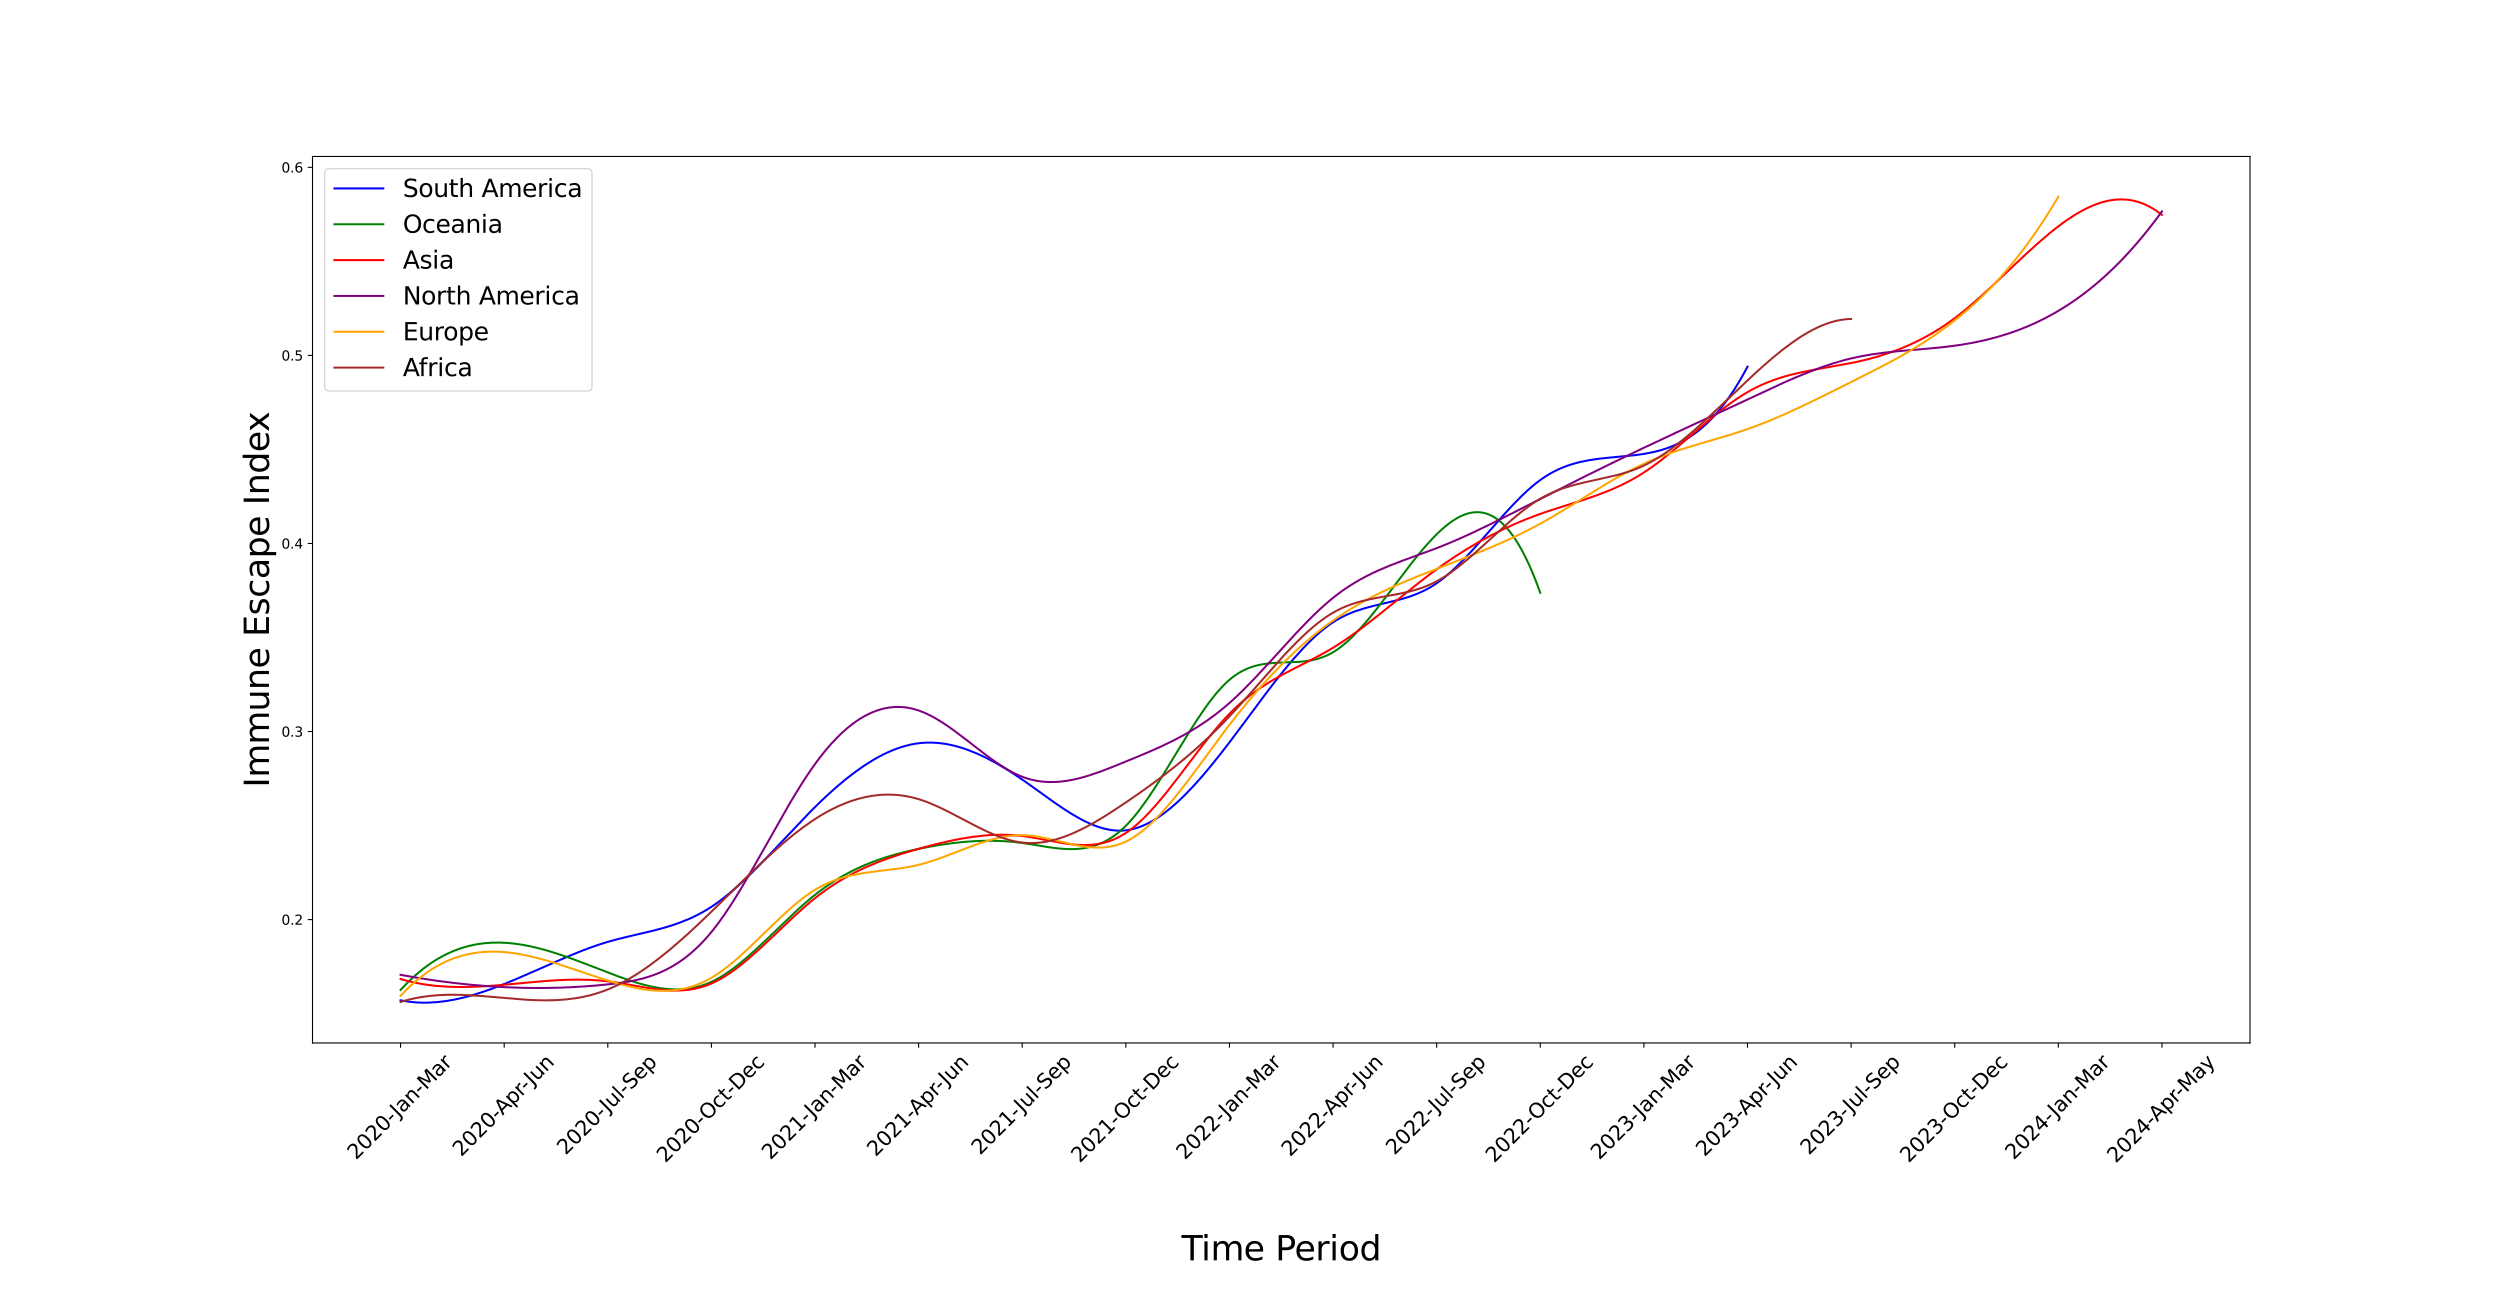 <?xml version="1.0" encoding="utf-8" standalone="no"?>
<!DOCTYPE svg PUBLIC "-//W3C//DTD SVG 1.1//EN"
  "http://www.w3.org/Graphics/SVG/1.1/DTD/svg11.dtd">
<svg xmlns:xlink="http://www.w3.org/1999/xlink" width="1843.2pt" height="961.2pt" viewBox="0 0 1843.2 961.2" xmlns="http://www.w3.org/2000/svg" version="1.1">
 <defs>
  <style type="text/css">*{stroke-linejoin: round; stroke-linecap: butt}</style>
 </defs>
 <g id="figure_1">
  <g id="patch_1">
   <path d="M 0 961.2 
L 1843.2 961.2 
L 1843.2 0 
L 0 0 
z
" style="fill: #ffffff"/>
  </g>
  <g id="axes_1">
   <g id="patch_2">
    <path d="M 230.4 768.96 
L 1658.88 768.96 
L 1658.88 115.344 
L 230.4 115.344 
z
" style="fill: #ffffff"/>
   </g>
   <g id="matplotlib.axis_1">
    <g id="xtick_1">
     <g id="line2d_1">
      <defs>
       <path id="m7213e22cca" d="M 0 0 
L 0 3.5 
" style="stroke: #000000; stroke-width: 0.8"/>
      </defs>
      <g>
       <use xlink:href="#m7213e22cca" x="295.331" y="768.96" style="stroke: #000000; stroke-width: 0.8"/>
      </g>
     </g>
     <g id="text_1">
      <!-- 2020-Jan-Mar -->
      <g transform="translate(262.455 855.626) rotate(-45) scale(0.15 -0.15)">
       <defs>
        <path id="DejaVuSans-32" d="M 1228 531 
L 3431 531 
L 3431 0 
L 469 0 
L 469 531 
Q 828 903 1448 1529 
Q 2069 2156 2228 2338 
Q 2531 2678 2651 2914 
Q 2772 3150 2772 3378 
Q 2772 3750 2511 3984 
Q 2250 4219 1831 4219 
Q 1534 4219 1204 4116 
Q 875 4013 500 3803 
L 500 4441 
Q 881 4594 1212 4672 
Q 1544 4750 1819 4750 
Q 2544 4750 2975 4387 
Q 3406 4025 3406 3419 
Q 3406 3131 3298 2873 
Q 3191 2616 2906 2266 
Q 2828 2175 2409 1742 
Q 1991 1309 1228 531 
z
" transform="scale(0.016)"/>
        <path id="DejaVuSans-30" d="M 2034 4250 
Q 1547 4250 1301 3770 
Q 1056 3291 1056 2328 
Q 1056 1369 1301 889 
Q 1547 409 2034 409 
Q 2525 409 2770 889 
Q 3016 1369 3016 2328 
Q 3016 3291 2770 3770 
Q 2525 4250 2034 4250 
z
M 2034 4750 
Q 2819 4750 3233 4129 
Q 3647 3509 3647 2328 
Q 3647 1150 3233 529 
Q 2819 -91 2034 -91 
Q 1250 -91 836 529 
Q 422 1150 422 2328 
Q 422 3509 836 4129 
Q 1250 4750 2034 4750 
z
" transform="scale(0.016)"/>
        <path id="DejaVuSans-2d" d="M 313 2009 
L 1997 2009 
L 1997 1497 
L 313 1497 
L 313 2009 
z
" transform="scale(0.016)"/>
        <path id="DejaVuSans-4a" d="M 628 4666 
L 1259 4666 
L 1259 325 
Q 1259 -519 939 -900 
Q 619 -1281 -91 -1281 
L -331 -1281 
L -331 -750 
L -134 -750 
Q 284 -750 456 -515 
Q 628 -281 628 325 
L 628 4666 
z
" transform="scale(0.016)"/>
        <path id="DejaVuSans-61" d="M 2194 1759 
Q 1497 1759 1228 1600 
Q 959 1441 959 1056 
Q 959 750 1161 570 
Q 1363 391 1709 391 
Q 2188 391 2477 730 
Q 2766 1069 2766 1631 
L 2766 1759 
L 2194 1759 
z
M 3341 1997 
L 3341 0 
L 2766 0 
L 2766 531 
Q 2569 213 2275 61 
Q 1981 -91 1556 -91 
Q 1019 -91 701 211 
Q 384 513 384 1019 
Q 384 1609 779 1909 
Q 1175 2209 1959 2209 
L 2766 2209 
L 2766 2266 
Q 2766 2663 2505 2880 
Q 2244 3097 1772 3097 
Q 1472 3097 1187 3025 
Q 903 2953 641 2809 
L 641 3341 
Q 956 3463 1253 3523 
Q 1550 3584 1831 3584 
Q 2591 3584 2966 3190 
Q 3341 2797 3341 1997 
z
" transform="scale(0.016)"/>
        <path id="DejaVuSans-6e" d="M 3513 2113 
L 3513 0 
L 2938 0 
L 2938 2094 
Q 2938 2591 2744 2837 
Q 2550 3084 2163 3084 
Q 1697 3084 1428 2787 
Q 1159 2491 1159 1978 
L 1159 0 
L 581 0 
L 581 3500 
L 1159 3500 
L 1159 2956 
Q 1366 3272 1645 3428 
Q 1925 3584 2291 3584 
Q 2894 3584 3203 3211 
Q 3513 2838 3513 2113 
z
" transform="scale(0.016)"/>
        <path id="DejaVuSans-4d" d="M 628 4666 
L 1569 4666 
L 2759 1491 
L 3956 4666 
L 4897 4666 
L 4897 0 
L 4281 0 
L 4281 4097 
L 3078 897 
L 2444 897 
L 1241 4097 
L 1241 0 
L 628 0 
L 628 4666 
z
" transform="scale(0.016)"/>
        <path id="DejaVuSans-72" d="M 2631 2963 
Q 2534 3019 2420 3045 
Q 2306 3072 2169 3072 
Q 1681 3072 1420 2755 
Q 1159 2438 1159 1844 
L 1159 0 
L 581 0 
L 581 3500 
L 1159 3500 
L 1159 2956 
Q 1341 3275 1631 3429 
Q 1922 3584 2338 3584 
Q 2397 3584 2469 3576 
Q 2541 3569 2628 3553 
L 2631 2963 
z
" transform="scale(0.016)"/>
       </defs>
       <use xlink:href="#DejaVuSans-32"/>
       <use xlink:href="#DejaVuSans-30" x="63.623"/>
       <use xlink:href="#DejaVuSans-32" x="127.246"/>
       <use xlink:href="#DejaVuSans-30" x="190.869"/>
       <use xlink:href="#DejaVuSans-2d" x="254.492"/>
       <use xlink:href="#DejaVuSans-4a" x="296.201"/>
       <use xlink:href="#DejaVuSans-61" x="325.693"/>
       <use xlink:href="#DejaVuSans-6e" x="386.973"/>
       <use xlink:href="#DejaVuSans-2d" x="450.352"/>
       <use xlink:href="#DejaVuSans-4d" x="486.436"/>
       <use xlink:href="#DejaVuSans-61" x="572.715"/>
       <use xlink:href="#DejaVuSans-72" x="633.994"/>
      </g>
     </g>
    </g>
    <g id="xtick_2">
     <g id="line2d_2">
      <g>
       <use xlink:href="#m7213e22cca" x="371.72" y="768.96" style="stroke: #000000; stroke-width: 0.8"/>
      </g>
     </g>
     <g id="text_2">
      <!-- 2020-Apr-Jun -->
      <g transform="translate(340.021 853.271) rotate(-45) scale(0.15 -0.15)">
       <defs>
        <path id="DejaVuSans-41" d="M 2188 4044 
L 1331 1722 
L 3047 1722 
L 2188 4044 
z
M 1831 4666 
L 2547 4666 
L 4325 0 
L 3669 0 
L 3244 1197 
L 1141 1197 
L 716 0 
L 50 0 
L 1831 4666 
z
" transform="scale(0.016)"/>
        <path id="DejaVuSans-70" d="M 1159 525 
L 1159 -1331 
L 581 -1331 
L 581 3500 
L 1159 3500 
L 1159 2969 
Q 1341 3281 1617 3432 
Q 1894 3584 2278 3584 
Q 2916 3584 3314 3078 
Q 3713 2572 3713 1747 
Q 3713 922 3314 415 
Q 2916 -91 2278 -91 
Q 1894 -91 1617 61 
Q 1341 213 1159 525 
z
M 3116 1747 
Q 3116 2381 2855 2742 
Q 2594 3103 2138 3103 
Q 1681 3103 1420 2742 
Q 1159 2381 1159 1747 
Q 1159 1113 1420 752 
Q 1681 391 2138 391 
Q 2594 391 2855 752 
Q 3116 1113 3116 1747 
z
" transform="scale(0.016)"/>
        <path id="DejaVuSans-75" d="M 544 1381 
L 544 3500 
L 1119 3500 
L 1119 1403 
Q 1119 906 1312 657 
Q 1506 409 1894 409 
Q 2359 409 2629 706 
Q 2900 1003 2900 1516 
L 2900 3500 
L 3475 3500 
L 3475 0 
L 2900 0 
L 2900 538 
Q 2691 219 2414 64 
Q 2138 -91 1772 -91 
Q 1169 -91 856 284 
Q 544 659 544 1381 
z
M 1991 3584 
L 1991 3584 
z
" transform="scale(0.016)"/>
       </defs>
       <use xlink:href="#DejaVuSans-32"/>
       <use xlink:href="#DejaVuSans-30" x="63.623"/>
       <use xlink:href="#DejaVuSans-32" x="127.246"/>
       <use xlink:href="#DejaVuSans-30" x="190.869"/>
       <use xlink:href="#DejaVuSans-2d" x="254.492"/>
       <use xlink:href="#DejaVuSans-41" x="288.326"/>
       <use xlink:href="#DejaVuSans-70" x="356.734"/>
       <use xlink:href="#DejaVuSans-72" x="420.211"/>
       <use xlink:href="#DejaVuSans-2d" x="454.949"/>
       <use xlink:href="#DejaVuSans-4a" x="496.658"/>
       <use xlink:href="#DejaVuSans-75" x="526.15"/>
       <use xlink:href="#DejaVuSans-6e" x="589.529"/>
      </g>
     </g>
    </g>
    <g id="xtick_3">
     <g id="line2d_3">
      <g>
       <use xlink:href="#m7213e22cca" x="448.11" y="768.96" style="stroke: #000000; stroke-width: 0.8"/>
      </g>
     </g>
     <g id="text_3">
      <!-- 2020-Jul-Sep -->
      <g transform="translate(417.019 852.054) rotate(-45) scale(0.15 -0.15)">
       <defs>
        <path id="DejaVuSans-6c" d="M 603 4863 
L 1178 4863 
L 1178 0 
L 603 0 
L 603 4863 
z
" transform="scale(0.016)"/>
        <path id="DejaVuSans-53" d="M 3425 4513 
L 3425 3897 
Q 3066 4069 2747 4153 
Q 2428 4238 2131 4238 
Q 1616 4238 1336 4038 
Q 1056 3838 1056 3469 
Q 1056 3159 1242 3001 
Q 1428 2844 1947 2747 
L 2328 2669 
Q 3034 2534 3370 2195 
Q 3706 1856 3706 1288 
Q 3706 609 3251 259 
Q 2797 -91 1919 -91 
Q 1588 -91 1214 -16 
Q 841 59 441 206 
L 441 856 
Q 825 641 1194 531 
Q 1563 422 1919 422 
Q 2459 422 2753 634 
Q 3047 847 3047 1241 
Q 3047 1584 2836 1778 
Q 2625 1972 2144 2069 
L 1759 2144 
Q 1053 2284 737 2584 
Q 422 2884 422 3419 
Q 422 4038 858 4394 
Q 1294 4750 2059 4750 
Q 2388 4750 2728 4690 
Q 3069 4631 3425 4513 
z
" transform="scale(0.016)"/>
        <path id="DejaVuSans-65" d="M 3597 1894 
L 3597 1613 
L 953 1613 
Q 991 1019 1311 708 
Q 1631 397 2203 397 
Q 2534 397 2845 478 
Q 3156 559 3463 722 
L 3463 178 
Q 3153 47 2828 -22 
Q 2503 -91 2169 -91 
Q 1331 -91 842 396 
Q 353 884 353 1716 
Q 353 2575 817 3079 
Q 1281 3584 2069 3584 
Q 2775 3584 3186 3129 
Q 3597 2675 3597 1894 
z
M 3022 2063 
Q 3016 2534 2758 2815 
Q 2500 3097 2075 3097 
Q 1594 3097 1305 2825 
Q 1016 2553 972 2059 
L 3022 2063 
z
" transform="scale(0.016)"/>
       </defs>
       <use xlink:href="#DejaVuSans-32"/>
       <use xlink:href="#DejaVuSans-30" x="63.623"/>
       <use xlink:href="#DejaVuSans-32" x="127.246"/>
       <use xlink:href="#DejaVuSans-30" x="190.869"/>
       <use xlink:href="#DejaVuSans-2d" x="254.492"/>
       <use xlink:href="#DejaVuSans-4a" x="296.201"/>
       <use xlink:href="#DejaVuSans-75" x="325.693"/>
       <use xlink:href="#DejaVuSans-6c" x="389.072"/>
       <use xlink:href="#DejaVuSans-2d" x="416.855"/>
       <use xlink:href="#DejaVuSans-53" x="452.939"/>
       <use xlink:href="#DejaVuSans-65" x="516.416"/>
       <use xlink:href="#DejaVuSans-70" x="577.939"/>
      </g>
     </g>
    </g>
    <g id="xtick_4">
     <g id="line2d_4">
      <g>
       <use xlink:href="#m7213e22cca" x="524.499" y="768.96" style="stroke: #000000; stroke-width: 0.8"/>
      </g>
     </g>
     <g id="text_4">
      <!-- 2020-Oct-Dec -->
      <g transform="translate(490.524 857.823) rotate(-45) scale(0.15 -0.15)">
       <defs>
        <path id="DejaVuSans-4f" d="M 2522 4238 
Q 1834 4238 1429 3725 
Q 1025 3213 1025 2328 
Q 1025 1447 1429 934 
Q 1834 422 2522 422 
Q 3209 422 3611 934 
Q 4013 1447 4013 2328 
Q 4013 3213 3611 3725 
Q 3209 4238 2522 4238 
z
M 2522 4750 
Q 3503 4750 4090 4092 
Q 4678 3434 4678 2328 
Q 4678 1225 4090 567 
Q 3503 -91 2522 -91 
Q 1538 -91 948 565 
Q 359 1222 359 2328 
Q 359 3434 948 4092 
Q 1538 4750 2522 4750 
z
" transform="scale(0.016)"/>
        <path id="DejaVuSans-63" d="M 3122 3366 
L 3122 2828 
Q 2878 2963 2633 3030 
Q 2388 3097 2138 3097 
Q 1578 3097 1268 2742 
Q 959 2388 959 1747 
Q 959 1106 1268 751 
Q 1578 397 2138 397 
Q 2388 397 2633 464 
Q 2878 531 3122 666 
L 3122 134 
Q 2881 22 2623 -34 
Q 2366 -91 2075 -91 
Q 1284 -91 818 406 
Q 353 903 353 1747 
Q 353 2603 823 3093 
Q 1294 3584 2113 3584 
Q 2378 3584 2631 3529 
Q 2884 3475 3122 3366 
z
" transform="scale(0.016)"/>
        <path id="DejaVuSans-74" d="M 1172 4494 
L 1172 3500 
L 2356 3500 
L 2356 3053 
L 1172 3053 
L 1172 1153 
Q 1172 725 1289 603 
Q 1406 481 1766 481 
L 2356 481 
L 2356 0 
L 1766 0 
Q 1100 0 847 248 
Q 594 497 594 1153 
L 594 3053 
L 172 3053 
L 172 3500 
L 594 3500 
L 594 4494 
L 1172 4494 
z
" transform="scale(0.016)"/>
        <path id="DejaVuSans-44" d="M 1259 4147 
L 1259 519 
L 2022 519 
Q 2988 519 3436 956 
Q 3884 1394 3884 2338 
Q 3884 3275 3436 3711 
Q 2988 4147 2022 4147 
L 1259 4147 
z
M 628 4666 
L 1925 4666 
Q 3281 4666 3915 4102 
Q 4550 3538 4550 2338 
Q 4550 1131 3912 565 
Q 3275 0 1925 0 
L 628 0 
L 628 4666 
z
" transform="scale(0.016)"/>
       </defs>
       <use xlink:href="#DejaVuSans-32"/>
       <use xlink:href="#DejaVuSans-30" x="63.623"/>
       <use xlink:href="#DejaVuSans-32" x="127.246"/>
       <use xlink:href="#DejaVuSans-30" x="190.869"/>
       <use xlink:href="#DejaVuSans-2d" x="254.492"/>
       <use xlink:href="#DejaVuSans-4f" x="293.326"/>
       <use xlink:href="#DejaVuSans-63" x="372.037"/>
       <use xlink:href="#DejaVuSans-74" x="427.018"/>
       <use xlink:href="#DejaVuSans-2d" x="466.227"/>
       <use xlink:href="#DejaVuSans-44" x="502.311"/>
       <use xlink:href="#DejaVuSans-65" x="579.312"/>
       <use xlink:href="#DejaVuSans-63" x="640.836"/>
      </g>
     </g>
    </g>
    <g id="xtick_5">
     <g id="line2d_5">
      <g>
       <use xlink:href="#m7213e22cca" x="600.888" y="768.96" style="stroke: #000000; stroke-width: 0.8"/>
      </g>
     </g>
     <g id="text_5">
      <!-- 2021-Jan-Mar -->
      <g transform="translate(568.012 855.626) rotate(-45) scale(0.15 -0.15)">
       <defs>
        <path id="DejaVuSans-31" d="M 794 531 
L 1825 531 
L 1825 4091 
L 703 3866 
L 703 4441 
L 1819 4666 
L 2450 4666 
L 2450 531 
L 3481 531 
L 3481 0 
L 794 0 
L 794 531 
z
" transform="scale(0.016)"/>
       </defs>
       <use xlink:href="#DejaVuSans-32"/>
       <use xlink:href="#DejaVuSans-30" x="63.623"/>
       <use xlink:href="#DejaVuSans-32" x="127.246"/>
       <use xlink:href="#DejaVuSans-31" x="190.869"/>
       <use xlink:href="#DejaVuSans-2d" x="254.492"/>
       <use xlink:href="#DejaVuSans-4a" x="296.201"/>
       <use xlink:href="#DejaVuSans-61" x="325.693"/>
       <use xlink:href="#DejaVuSans-6e" x="386.973"/>
       <use xlink:href="#DejaVuSans-2d" x="450.352"/>
       <use xlink:href="#DejaVuSans-4d" x="486.436"/>
       <use xlink:href="#DejaVuSans-61" x="572.715"/>
       <use xlink:href="#DejaVuSans-72" x="633.994"/>
      </g>
     </g>
    </g>
    <g id="xtick_6">
     <g id="line2d_6">
      <g>
       <use xlink:href="#m7213e22cca" x="677.277" y="768.96" style="stroke: #000000; stroke-width: 0.8"/>
      </g>
     </g>
     <g id="text_6">
      <!-- 2021-Apr-Jun -->
      <g transform="translate(645.579 853.271) rotate(-45) scale(0.15 -0.15)">
       <use xlink:href="#DejaVuSans-32"/>
       <use xlink:href="#DejaVuSans-30" x="63.623"/>
       <use xlink:href="#DejaVuSans-32" x="127.246"/>
       <use xlink:href="#DejaVuSans-31" x="190.869"/>
       <use xlink:href="#DejaVuSans-2d" x="254.492"/>
       <use xlink:href="#DejaVuSans-41" x="288.326"/>
       <use xlink:href="#DejaVuSans-70" x="356.734"/>
       <use xlink:href="#DejaVuSans-72" x="420.211"/>
       <use xlink:href="#DejaVuSans-2d" x="454.949"/>
       <use xlink:href="#DejaVuSans-4a" x="496.658"/>
       <use xlink:href="#DejaVuSans-75" x="526.15"/>
       <use xlink:href="#DejaVuSans-6e" x="589.529"/>
      </g>
     </g>
    </g>
    <g id="xtick_7">
     <g id="line2d_7">
      <g>
       <use xlink:href="#m7213e22cca" x="753.667" y="768.96" style="stroke: #000000; stroke-width: 0.8"/>
      </g>
     </g>
     <g id="text_7">
      <!-- 2021-Jul-Sep -->
      <g transform="translate(722.576 852.054) rotate(-45) scale(0.15 -0.15)">
       <use xlink:href="#DejaVuSans-32"/>
       <use xlink:href="#DejaVuSans-30" x="63.623"/>
       <use xlink:href="#DejaVuSans-32" x="127.246"/>
       <use xlink:href="#DejaVuSans-31" x="190.869"/>
       <use xlink:href="#DejaVuSans-2d" x="254.492"/>
       <use xlink:href="#DejaVuSans-4a" x="296.201"/>
       <use xlink:href="#DejaVuSans-75" x="325.693"/>
       <use xlink:href="#DejaVuSans-6c" x="389.072"/>
       <use xlink:href="#DejaVuSans-2d" x="416.855"/>
       <use xlink:href="#DejaVuSans-53" x="452.939"/>
       <use xlink:href="#DejaVuSans-65" x="516.416"/>
       <use xlink:href="#DejaVuSans-70" x="577.939"/>
      </g>
     </g>
    </g>
    <g id="xtick_8">
     <g id="line2d_8">
      <g>
       <use xlink:href="#m7213e22cca" x="830.056" y="768.96" style="stroke: #000000; stroke-width: 0.8"/>
      </g>
     </g>
     <g id="text_8">
      <!-- 2021-Oct-Dec -->
      <g transform="translate(796.081 857.823) rotate(-45) scale(0.15 -0.15)">
       <use xlink:href="#DejaVuSans-32"/>
       <use xlink:href="#DejaVuSans-30" x="63.623"/>
       <use xlink:href="#DejaVuSans-32" x="127.246"/>
       <use xlink:href="#DejaVuSans-31" x="190.869"/>
       <use xlink:href="#DejaVuSans-2d" x="254.492"/>
       <use xlink:href="#DejaVuSans-4f" x="293.326"/>
       <use xlink:href="#DejaVuSans-63" x="372.037"/>
       <use xlink:href="#DejaVuSans-74" x="427.018"/>
       <use xlink:href="#DejaVuSans-2d" x="466.227"/>
       <use xlink:href="#DejaVuSans-44" x="502.311"/>
       <use xlink:href="#DejaVuSans-65" x="579.312"/>
       <use xlink:href="#DejaVuSans-63" x="640.836"/>
      </g>
     </g>
    </g>
    <g id="xtick_9">
     <g id="line2d_9">
      <g>
       <use xlink:href="#m7213e22cca" x="906.445" y="768.96" style="stroke: #000000; stroke-width: 0.8"/>
      </g>
     </g>
     <g id="text_9">
      <!-- 2022-Jan-Mar -->
      <g transform="translate(873.569 855.626) rotate(-45) scale(0.15 -0.15)">
       <use xlink:href="#DejaVuSans-32"/>
       <use xlink:href="#DejaVuSans-30" x="63.623"/>
       <use xlink:href="#DejaVuSans-32" x="127.246"/>
       <use xlink:href="#DejaVuSans-32" x="190.869"/>
       <use xlink:href="#DejaVuSans-2d" x="254.492"/>
       <use xlink:href="#DejaVuSans-4a" x="296.201"/>
       <use xlink:href="#DejaVuSans-61" x="325.693"/>
       <use xlink:href="#DejaVuSans-6e" x="386.973"/>
       <use xlink:href="#DejaVuSans-2d" x="450.352"/>
       <use xlink:href="#DejaVuSans-4d" x="486.436"/>
       <use xlink:href="#DejaVuSans-61" x="572.715"/>
       <use xlink:href="#DejaVuSans-72" x="633.994"/>
      </g>
     </g>
    </g>
    <g id="xtick_10">
     <g id="line2d_10">
      <g>
       <use xlink:href="#m7213e22cca" x="982.835" y="768.96" style="stroke: #000000; stroke-width: 0.8"/>
      </g>
     </g>
     <g id="text_10">
      <!-- 2022-Apr-Jun -->
      <g transform="translate(951.136 853.271) rotate(-45) scale(0.15 -0.15)">
       <use xlink:href="#DejaVuSans-32"/>
       <use xlink:href="#DejaVuSans-30" x="63.623"/>
       <use xlink:href="#DejaVuSans-32" x="127.246"/>
       <use xlink:href="#DejaVuSans-32" x="190.869"/>
       <use xlink:href="#DejaVuSans-2d" x="254.492"/>
       <use xlink:href="#DejaVuSans-41" x="288.326"/>
       <use xlink:href="#DejaVuSans-70" x="356.734"/>
       <use xlink:href="#DejaVuSans-72" x="420.211"/>
       <use xlink:href="#DejaVuSans-2d" x="454.949"/>
       <use xlink:href="#DejaVuSans-4a" x="496.658"/>
       <use xlink:href="#DejaVuSans-75" x="526.15"/>
       <use xlink:href="#DejaVuSans-6e" x="589.529"/>
      </g>
     </g>
    </g>
    <g id="xtick_11">
     <g id="line2d_11">
      <g>
       <use xlink:href="#m7213e22cca" x="1059.224" y="768.96" style="stroke: #000000; stroke-width: 0.8"/>
      </g>
     </g>
     <g id="text_11">
      <!-- 2022-Jul-Sep -->
      <g transform="translate(1028.133 852.054) rotate(-45) scale(0.15 -0.15)">
       <use xlink:href="#DejaVuSans-32"/>
       <use xlink:href="#DejaVuSans-30" x="63.623"/>
       <use xlink:href="#DejaVuSans-32" x="127.246"/>
       <use xlink:href="#DejaVuSans-32" x="190.869"/>
       <use xlink:href="#DejaVuSans-2d" x="254.492"/>
       <use xlink:href="#DejaVuSans-4a" x="296.201"/>
       <use xlink:href="#DejaVuSans-75" x="325.693"/>
       <use xlink:href="#DejaVuSans-6c" x="389.072"/>
       <use xlink:href="#DejaVuSans-2d" x="416.855"/>
       <use xlink:href="#DejaVuSans-53" x="452.939"/>
       <use xlink:href="#DejaVuSans-65" x="516.416"/>
       <use xlink:href="#DejaVuSans-70" x="577.939"/>
      </g>
     </g>
    </g>
    <g id="xtick_12">
     <g id="line2d_12">
      <g>
       <use xlink:href="#m7213e22cca" x="1135.613" y="768.96" style="stroke: #000000; stroke-width: 0.8"/>
      </g>
     </g>
     <g id="text_12">
      <!-- 2022-Oct-Dec -->
      <g transform="translate(1101.638 857.823) rotate(-45) scale(0.15 -0.15)">
       <use xlink:href="#DejaVuSans-32"/>
       <use xlink:href="#DejaVuSans-30" x="63.623"/>
       <use xlink:href="#DejaVuSans-32" x="127.246"/>
       <use xlink:href="#DejaVuSans-32" x="190.869"/>
       <use xlink:href="#DejaVuSans-2d" x="254.492"/>
       <use xlink:href="#DejaVuSans-4f" x="293.326"/>
       <use xlink:href="#DejaVuSans-63" x="372.037"/>
       <use xlink:href="#DejaVuSans-74" x="427.018"/>
       <use xlink:href="#DejaVuSans-2d" x="466.227"/>
       <use xlink:href="#DejaVuSans-44" x="502.311"/>
       <use xlink:href="#DejaVuSans-65" x="579.312"/>
       <use xlink:href="#DejaVuSans-63" x="640.836"/>
      </g>
     </g>
    </g>
    <g id="xtick_13">
     <g id="line2d_13">
      <g>
       <use xlink:href="#m7213e22cca" x="1212.003" y="768.96" style="stroke: #000000; stroke-width: 0.8"/>
      </g>
     </g>
     <g id="text_13">
      <!-- 2023-Jan-Mar -->
      <g transform="translate(1179.126 855.626) rotate(-45) scale(0.15 -0.15)">
       <defs>
        <path id="DejaVuSans-33" d="M 2597 2516 
Q 3050 2419 3304 2112 
Q 3559 1806 3559 1356 
Q 3559 666 3084 287 
Q 2609 -91 1734 -91 
Q 1441 -91 1130 -33 
Q 819 25 488 141 
L 488 750 
Q 750 597 1062 519 
Q 1375 441 1716 441 
Q 2309 441 2620 675 
Q 2931 909 2931 1356 
Q 2931 1769 2642 2001 
Q 2353 2234 1838 2234 
L 1294 2234 
L 1294 2753 
L 1863 2753 
Q 2328 2753 2575 2939 
Q 2822 3125 2822 3475 
Q 2822 3834 2567 4026 
Q 2313 4219 1838 4219 
Q 1578 4219 1281 4162 
Q 984 4106 628 3988 
L 628 4550 
Q 988 4650 1302 4700 
Q 1616 4750 1894 4750 
Q 2613 4750 3031 4423 
Q 3450 4097 3450 3541 
Q 3450 3153 3228 2886 
Q 3006 2619 2597 2516 
z
" transform="scale(0.016)"/>
       </defs>
       <use xlink:href="#DejaVuSans-32"/>
       <use xlink:href="#DejaVuSans-30" x="63.623"/>
       <use xlink:href="#DejaVuSans-32" x="127.246"/>
       <use xlink:href="#DejaVuSans-33" x="190.869"/>
       <use xlink:href="#DejaVuSans-2d" x="254.492"/>
       <use xlink:href="#DejaVuSans-4a" x="296.201"/>
       <use xlink:href="#DejaVuSans-61" x="325.693"/>
       <use xlink:href="#DejaVuSans-6e" x="386.973"/>
       <use xlink:href="#DejaVuSans-2d" x="450.352"/>
       <use xlink:href="#DejaVuSans-4d" x="486.436"/>
       <use xlink:href="#DejaVuSans-61" x="572.715"/>
       <use xlink:href="#DejaVuSans-72" x="633.994"/>
      </g>
     </g>
    </g>
    <g id="xtick_14">
     <g id="line2d_14">
      <g>
       <use xlink:href="#m7213e22cca" x="1288.392" y="768.96" style="stroke: #000000; stroke-width: 0.8"/>
      </g>
     </g>
     <g id="text_14">
      <!-- 2023-Apr-Jun -->
      <g transform="translate(1256.693 853.271) rotate(-45) scale(0.15 -0.15)">
       <use xlink:href="#DejaVuSans-32"/>
       <use xlink:href="#DejaVuSans-30" x="63.623"/>
       <use xlink:href="#DejaVuSans-32" x="127.246"/>
       <use xlink:href="#DejaVuSans-33" x="190.869"/>
       <use xlink:href="#DejaVuSans-2d" x="254.492"/>
       <use xlink:href="#DejaVuSans-41" x="288.326"/>
       <use xlink:href="#DejaVuSans-70" x="356.734"/>
       <use xlink:href="#DejaVuSans-72" x="420.211"/>
       <use xlink:href="#DejaVuSans-2d" x="454.949"/>
       <use xlink:href="#DejaVuSans-4a" x="496.658"/>
       <use xlink:href="#DejaVuSans-75" x="526.15"/>
       <use xlink:href="#DejaVuSans-6e" x="589.529"/>
      </g>
     </g>
    </g>
    <g id="xtick_15">
     <g id="line2d_15">
      <g>
       <use xlink:href="#m7213e22cca" x="1364.781" y="768.96" style="stroke: #000000; stroke-width: 0.8"/>
      </g>
     </g>
     <g id="text_15">
      <!-- 2023-Jul-Sep -->
      <g transform="translate(1333.691 852.054) rotate(-45) scale(0.15 -0.15)">
       <use xlink:href="#DejaVuSans-32"/>
       <use xlink:href="#DejaVuSans-30" x="63.623"/>
       <use xlink:href="#DejaVuSans-32" x="127.246"/>
       <use xlink:href="#DejaVuSans-33" x="190.869"/>
       <use xlink:href="#DejaVuSans-2d" x="254.492"/>
       <use xlink:href="#DejaVuSans-4a" x="296.201"/>
       <use xlink:href="#DejaVuSans-75" x="325.693"/>
       <use xlink:href="#DejaVuSans-6c" x="389.072"/>
       <use xlink:href="#DejaVuSans-2d" x="416.855"/>
       <use xlink:href="#DejaVuSans-53" x="452.939"/>
       <use xlink:href="#DejaVuSans-65" x="516.416"/>
       <use xlink:href="#DejaVuSans-70" x="577.939"/>
      </g>
     </g>
    </g>
    <g id="xtick_16">
     <g id="line2d_16">
      <g>
       <use xlink:href="#m7213e22cca" x="1441.17" y="768.96" style="stroke: #000000; stroke-width: 0.8"/>
      </g>
     </g>
     <g id="text_16">
      <!-- 2023-Oct-Dec -->
      <g transform="translate(1407.195 857.823) rotate(-45) scale(0.15 -0.15)">
       <use xlink:href="#DejaVuSans-32"/>
       <use xlink:href="#DejaVuSans-30" x="63.623"/>
       <use xlink:href="#DejaVuSans-32" x="127.246"/>
       <use xlink:href="#DejaVuSans-33" x="190.869"/>
       <use xlink:href="#DejaVuSans-2d" x="254.492"/>
       <use xlink:href="#DejaVuSans-4f" x="293.326"/>
       <use xlink:href="#DejaVuSans-63" x="372.037"/>
       <use xlink:href="#DejaVuSans-74" x="427.018"/>
       <use xlink:href="#DejaVuSans-2d" x="466.227"/>
       <use xlink:href="#DejaVuSans-44" x="502.311"/>
       <use xlink:href="#DejaVuSans-65" x="579.312"/>
       <use xlink:href="#DejaVuSans-63" x="640.836"/>
      </g>
     </g>
    </g>
    <g id="xtick_17">
     <g id="line2d_17">
      <g>
       <use xlink:href="#m7213e22cca" x="1517.56" y="768.96" style="stroke: #000000; stroke-width: 0.8"/>
      </g>
     </g>
     <g id="text_17">
      <!-- 2024-Jan-Mar -->
      <g transform="translate(1484.683 855.626) rotate(-45) scale(0.15 -0.15)">
       <defs>
        <path id="DejaVuSans-34" d="M 2419 4116 
L 825 1625 
L 2419 1625 
L 2419 4116 
z
M 2253 4666 
L 3047 4666 
L 3047 1625 
L 3713 1625 
L 3713 1100 
L 3047 1100 
L 3047 0 
L 2419 0 
L 2419 1100 
L 313 1100 
L 313 1709 
L 2253 4666 
z
" transform="scale(0.016)"/>
       </defs>
       <use xlink:href="#DejaVuSans-32"/>
       <use xlink:href="#DejaVuSans-30" x="63.623"/>
       <use xlink:href="#DejaVuSans-32" x="127.246"/>
       <use xlink:href="#DejaVuSans-34" x="190.869"/>
       <use xlink:href="#DejaVuSans-2d" x="254.492"/>
       <use xlink:href="#DejaVuSans-4a" x="296.201"/>
       <use xlink:href="#DejaVuSans-61" x="325.693"/>
       <use xlink:href="#DejaVuSans-6e" x="386.973"/>
       <use xlink:href="#DejaVuSans-2d" x="450.352"/>
       <use xlink:href="#DejaVuSans-4d" x="486.436"/>
       <use xlink:href="#DejaVuSans-61" x="572.715"/>
       <use xlink:href="#DejaVuSans-72" x="633.994"/>
      </g>
     </g>
    </g>
    <g id="xtick_18">
     <g id="line2d_18">
      <g>
       <use xlink:href="#m7213e22cca" x="1593.949" y="768.96" style="stroke: #000000; stroke-width: 0.8"/>
      </g>
     </g>
     <g id="text_18">
      <!-- 2024-Apr-May -->
      <g transform="translate(1559.87 858.03) rotate(-45) scale(0.15 -0.15)">
       <defs>
        <path id="DejaVuSans-79" d="M 2059 -325 
Q 1816 -950 1584 -1140 
Q 1353 -1331 966 -1331 
L 506 -1331 
L 506 -850 
L 844 -850 
Q 1081 -850 1212 -737 
Q 1344 -625 1503 -206 
L 1606 56 
L 191 3500 
L 800 3500 
L 1894 763 
L 2988 3500 
L 3597 3500 
L 2059 -325 
z
" transform="scale(0.016)"/>
       </defs>
       <use xlink:href="#DejaVuSans-32"/>
       <use xlink:href="#DejaVuSans-30" x="63.623"/>
       <use xlink:href="#DejaVuSans-32" x="127.246"/>
       <use xlink:href="#DejaVuSans-34" x="190.869"/>
       <use xlink:href="#DejaVuSans-2d" x="254.492"/>
       <use xlink:href="#DejaVuSans-41" x="288.326"/>
       <use xlink:href="#DejaVuSans-70" x="356.734"/>
       <use xlink:href="#DejaVuSans-72" x="420.211"/>
       <use xlink:href="#DejaVuSans-2d" x="454.949"/>
       <use xlink:href="#DejaVuSans-4d" x="491.033"/>
       <use xlink:href="#DejaVuSans-61" x="577.312"/>
       <use xlink:href="#DejaVuSans-79" x="638.592"/>
      </g>
     </g>
    </g>
    <g id="text_19">
     <!-- Time Period -->
     <g transform="translate(871.113 929.232) scale(0.25 -0.25)">
      <defs>
       <path id="DejaVuSans-54" d="M -19 4666 
L 3928 4666 
L 3928 4134 
L 2272 4134 
L 2272 0 
L 1638 0 
L 1638 4134 
L -19 4134 
L -19 4666 
z
" transform="scale(0.016)"/>
       <path id="DejaVuSans-69" d="M 603 3500 
L 1178 3500 
L 1178 0 
L 603 0 
L 603 3500 
z
M 603 4863 
L 1178 4863 
L 1178 4134 
L 603 4134 
L 603 4863 
z
" transform="scale(0.016)"/>
       <path id="DejaVuSans-6d" d="M 3328 2828 
Q 3544 3216 3844 3400 
Q 4144 3584 4550 3584 
Q 5097 3584 5394 3201 
Q 5691 2819 5691 2113 
L 5691 0 
L 5113 0 
L 5113 2094 
Q 5113 2597 4934 2840 
Q 4756 3084 4391 3084 
Q 3944 3084 3684 2787 
Q 3425 2491 3425 1978 
L 3425 0 
L 2847 0 
L 2847 2094 
Q 2847 2600 2669 2842 
Q 2491 3084 2119 3084 
Q 1678 3084 1418 2786 
Q 1159 2488 1159 1978 
L 1159 0 
L 581 0 
L 581 3500 
L 1159 3500 
L 1159 2956 
Q 1356 3278 1631 3431 
Q 1906 3584 2284 3584 
Q 2666 3584 2933 3390 
Q 3200 3197 3328 2828 
z
" transform="scale(0.016)"/>
       <path id="DejaVuSans-20" transform="scale(0.016)"/>
       <path id="DejaVuSans-50" d="M 1259 4147 
L 1259 2394 
L 2053 2394 
Q 2494 2394 2734 2622 
Q 2975 2850 2975 3272 
Q 2975 3691 2734 3919 
Q 2494 4147 2053 4147 
L 1259 4147 
z
M 628 4666 
L 2053 4666 
Q 2838 4666 3239 4311 
Q 3641 3956 3641 3272 
Q 3641 2581 3239 2228 
Q 2838 1875 2053 1875 
L 1259 1875 
L 1259 0 
L 628 0 
L 628 4666 
z
" transform="scale(0.016)"/>
       <path id="DejaVuSans-6f" d="M 1959 3097 
Q 1497 3097 1228 2736 
Q 959 2375 959 1747 
Q 959 1119 1226 758 
Q 1494 397 1959 397 
Q 2419 397 2687 759 
Q 2956 1122 2956 1747 
Q 2956 2369 2687 2733 
Q 2419 3097 1959 3097 
z
M 1959 3584 
Q 2709 3584 3137 3096 
Q 3566 2609 3566 1747 
Q 3566 888 3137 398 
Q 2709 -91 1959 -91 
Q 1206 -91 779 398 
Q 353 888 353 1747 
Q 353 2609 779 3096 
Q 1206 3584 1959 3584 
z
" transform="scale(0.016)"/>
       <path id="DejaVuSans-64" d="M 2906 2969 
L 2906 4863 
L 3481 4863 
L 3481 0 
L 2906 0 
L 2906 525 
Q 2725 213 2448 61 
Q 2172 -91 1784 -91 
Q 1150 -91 751 415 
Q 353 922 353 1747 
Q 353 2572 751 3078 
Q 1150 3584 1784 3584 
Q 2172 3584 2448 3432 
Q 2725 3281 2906 2969 
z
M 947 1747 
Q 947 1113 1208 752 
Q 1469 391 1925 391 
Q 2381 391 2643 752 
Q 2906 1113 2906 1747 
Q 2906 2381 2643 2742 
Q 2381 3103 1925 3103 
Q 1469 3103 1208 2742 
Q 947 2381 947 1747 
z
" transform="scale(0.016)"/>
      </defs>
      <use xlink:href="#DejaVuSans-54"/>
      <use xlink:href="#DejaVuSans-69" x="57.959"/>
      <use xlink:href="#DejaVuSans-6d" x="85.742"/>
      <use xlink:href="#DejaVuSans-65" x="183.154"/>
      <use xlink:href="#DejaVuSans-20" x="244.678"/>
      <use xlink:href="#DejaVuSans-50" x="276.465"/>
      <use xlink:href="#DejaVuSans-65" x="333.143"/>
      <use xlink:href="#DejaVuSans-72" x="394.666"/>
      <use xlink:href="#DejaVuSans-69" x="435.779"/>
      <use xlink:href="#DejaVuSans-6f" x="463.562"/>
      <use xlink:href="#DejaVuSans-64" x="524.744"/>
     </g>
    </g>
   </g>
   <g id="matplotlib.axis_2">
    <g id="ytick_1">
     <g id="line2d_19">
      <defs>
       <path id="m3b74a1b057" d="M 0 0 
L -3.5 0 
" style="stroke: #000000; stroke-width: 0.8"/>
      </defs>
      <g>
       <use xlink:href="#m3b74a1b057" x="230.4" y="678.002" style="stroke: #000000; stroke-width: 0.8"/>
      </g>
     </g>
     <g id="text_20">
      <!-- 0.2 -->
      <g transform="translate(207.497 681.802) scale(0.1 -0.1)">
       <defs>
        <path id="DejaVuSans-2e" d="M 684 794 
L 1344 794 
L 1344 0 
L 684 0 
L 684 794 
z
" transform="scale(0.016)"/>
       </defs>
       <use xlink:href="#DejaVuSans-30"/>
       <use xlink:href="#DejaVuSans-2e" x="63.623"/>
       <use xlink:href="#DejaVuSans-32" x="95.41"/>
      </g>
     </g>
    </g>
    <g id="ytick_2">
     <g id="line2d_20">
      <g>
       <use xlink:href="#m3b74a1b057" x="230.4" y="539.345" style="stroke: #000000; stroke-width: 0.8"/>
      </g>
     </g>
     <g id="text_21">
      <!-- 0.3 -->
      <g transform="translate(207.497 543.144) scale(0.1 -0.1)">
       <use xlink:href="#DejaVuSans-30"/>
       <use xlink:href="#DejaVuSans-2e" x="63.623"/>
       <use xlink:href="#DejaVuSans-33" x="95.41"/>
      </g>
     </g>
    </g>
    <g id="ytick_3">
     <g id="line2d_21">
      <g>
       <use xlink:href="#m3b74a1b057" x="230.4" y="400.687" style="stroke: #000000; stroke-width: 0.8"/>
      </g>
     </g>
     <g id="text_22">
      <!-- 0.4 -->
      <g transform="translate(207.497 404.486) scale(0.1 -0.1)">
       <use xlink:href="#DejaVuSans-30"/>
       <use xlink:href="#DejaVuSans-2e" x="63.623"/>
       <use xlink:href="#DejaVuSans-34" x="95.41"/>
      </g>
     </g>
    </g>
    <g id="ytick_4">
     <g id="line2d_22">
      <g>
       <use xlink:href="#m3b74a1b057" x="230.4" y="262.029" style="stroke: #000000; stroke-width: 0.8"/>
      </g>
     </g>
     <g id="text_23">
      <!-- 0.5 -->
      <g transform="translate(207.497 265.828) scale(0.1 -0.1)">
       <defs>
        <path id="DejaVuSans-35" d="M 691 4666 
L 3169 4666 
L 3169 4134 
L 1269 4134 
L 1269 2991 
Q 1406 3038 1543 3061 
Q 1681 3084 1819 3084 
Q 2600 3084 3056 2656 
Q 3513 2228 3513 1497 
Q 3513 744 3044 326 
Q 2575 -91 1722 -91 
Q 1428 -91 1123 -41 
Q 819 9 494 109 
L 494 744 
Q 775 591 1075 516 
Q 1375 441 1709 441 
Q 2250 441 2565 725 
Q 2881 1009 2881 1497 
Q 2881 1984 2565 2268 
Q 2250 2553 1709 2553 
Q 1456 2553 1204 2497 
Q 953 2441 691 2322 
L 691 4666 
z
" transform="scale(0.016)"/>
       </defs>
       <use xlink:href="#DejaVuSans-30"/>
       <use xlink:href="#DejaVuSans-2e" x="63.623"/>
       <use xlink:href="#DejaVuSans-35" x="95.41"/>
      </g>
     </g>
    </g>
    <g id="ytick_5">
     <g id="line2d_23">
      <g>
       <use xlink:href="#m3b74a1b057" x="230.4" y="123.371" style="stroke: #000000; stroke-width: 0.8"/>
      </g>
     </g>
     <g id="text_24">
      <!-- 0.6 -->
      <g transform="translate(207.497 127.17) scale(0.1 -0.1)">
       <defs>
        <path id="DejaVuSans-36" d="M 2113 2584 
Q 1688 2584 1439 2293 
Q 1191 2003 1191 1497 
Q 1191 994 1439 701 
Q 1688 409 2113 409 
Q 2538 409 2786 701 
Q 3034 994 3034 1497 
Q 3034 2003 2786 2293 
Q 2538 2584 2113 2584 
z
M 3366 4563 
L 3366 3988 
Q 3128 4100 2886 4159 
Q 2644 4219 2406 4219 
Q 1781 4219 1451 3797 
Q 1122 3375 1075 2522 
Q 1259 2794 1537 2939 
Q 1816 3084 2150 3084 
Q 2853 3084 3261 2657 
Q 3669 2231 3669 1497 
Q 3669 778 3244 343 
Q 2819 -91 2113 -91 
Q 1303 -91 875 529 
Q 447 1150 447 2328 
Q 447 3434 972 4092 
Q 1497 4750 2381 4750 
Q 2619 4750 2861 4703 
Q 3103 4656 3366 4563 
z
" transform="scale(0.016)"/>
       </defs>
       <use xlink:href="#DejaVuSans-30"/>
       <use xlink:href="#DejaVuSans-2e" x="63.623"/>
       <use xlink:href="#DejaVuSans-36" x="95.41"/>
      </g>
     </g>
    </g>
    <g id="text_25">
     <!-- Immune Escape Index -->
     <g transform="translate(198.298 580.658) rotate(-90) scale(0.25 -0.25)">
      <defs>
       <path id="DejaVuSans-49" d="M 628 4666 
L 1259 4666 
L 1259 0 
L 628 0 
L 628 4666 
z
" transform="scale(0.016)"/>
       <path id="DejaVuSans-45" d="M 628 4666 
L 3578 4666 
L 3578 4134 
L 1259 4134 
L 1259 2753 
L 3481 2753 
L 3481 2222 
L 1259 2222 
L 1259 531 
L 3634 531 
L 3634 0 
L 628 0 
L 628 4666 
z
" transform="scale(0.016)"/>
       <path id="DejaVuSans-73" d="M 2834 3397 
L 2834 2853 
Q 2591 2978 2328 3040 
Q 2066 3103 1784 3103 
Q 1356 3103 1142 2972 
Q 928 2841 928 2578 
Q 928 2378 1081 2264 
Q 1234 2150 1697 2047 
L 1894 2003 
Q 2506 1872 2764 1633 
Q 3022 1394 3022 966 
Q 3022 478 2636 193 
Q 2250 -91 1575 -91 
Q 1294 -91 989 -36 
Q 684 19 347 128 
L 347 722 
Q 666 556 975 473 
Q 1284 391 1588 391 
Q 1994 391 2212 530 
Q 2431 669 2431 922 
Q 2431 1156 2273 1281 
Q 2116 1406 1581 1522 
L 1381 1569 
Q 847 1681 609 1914 
Q 372 2147 372 2553 
Q 372 3047 722 3315 
Q 1072 3584 1716 3584 
Q 2034 3584 2315 3537 
Q 2597 3491 2834 3397 
z
" transform="scale(0.016)"/>
       <path id="DejaVuSans-78" d="M 3513 3500 
L 2247 1797 
L 3578 0 
L 2900 0 
L 1881 1375 
L 863 0 
L 184 0 
L 1544 1831 
L 300 3500 
L 978 3500 
L 1906 2253 
L 2834 3500 
L 3513 3500 
z
" transform="scale(0.016)"/>
      </defs>
      <use xlink:href="#DejaVuSans-49"/>
      <use xlink:href="#DejaVuSans-6d" x="29.492"/>
      <use xlink:href="#DejaVuSans-6d" x="126.904"/>
      <use xlink:href="#DejaVuSans-75" x="224.316"/>
      <use xlink:href="#DejaVuSans-6e" x="287.695"/>
      <use xlink:href="#DejaVuSans-65" x="351.074"/>
      <use xlink:href="#DejaVuSans-20" x="412.598"/>
      <use xlink:href="#DejaVuSans-45" x="444.385"/>
      <use xlink:href="#DejaVuSans-73" x="507.568"/>
      <use xlink:href="#DejaVuSans-63" x="559.668"/>
      <use xlink:href="#DejaVuSans-61" x="614.648"/>
      <use xlink:href="#DejaVuSans-70" x="675.928"/>
      <use xlink:href="#DejaVuSans-65" x="739.404"/>
      <use xlink:href="#DejaVuSans-20" x="800.928"/>
      <use xlink:href="#DejaVuSans-49" x="832.715"/>
      <use xlink:href="#DejaVuSans-6e" x="862.207"/>
      <use xlink:href="#DejaVuSans-64" x="925.586"/>
      <use xlink:href="#DejaVuSans-65" x="989.062"/>
      <use xlink:href="#DejaVuSans-78" x="1048.836"/>
     </g>
    </g>
   </g>
   <g id="line2d_24">
    <path d="M 295.331 737.483 
L 298.652 738.096 
L 301.973 738.575 
L 305.295 738.924 
L 308.616 739.148 
L 311.937 739.25 
L 315.259 739.236 
L 321.901 738.877 
L 328.544 738.105 
L 335.186 736.956 
L 341.829 735.466 
L 348.471 733.671 
L 355.114 731.607 
L 361.756 729.309 
L 368.399 726.812 
L 378.363 722.775 
L 391.648 717.031 
L 418.218 705.384 
L 428.182 701.329 
L 434.824 698.817 
L 441.467 696.5 
L 448.11 694.414 
L 454.752 692.575 
L 464.716 690.135 
L 481.322 686.232 
L 487.965 684.487 
L 494.607 682.514 
L 501.25 680.23 
L 507.892 677.552 
L 511.214 676.04 
L 514.535 674.398 
L 517.856 672.617 
L 521.178 670.686 
L 524.499 668.595 
L 527.82 666.336 
L 531.141 663.918 
L 537.784 658.644 
L 544.426 652.858 
L 551.069 646.644 
L 557.712 640.089 
L 567.675 629.8 
L 597.567 598.334 
L 604.209 591.764 
L 610.852 585.506 
L 617.494 579.598 
L 624.137 574.074 
L 630.78 568.97 
L 637.422 564.321 
L 644.065 560.163 
L 647.386 558.28 
L 650.707 556.532 
L 654.029 554.925 
L 657.35 553.463 
L 660.671 552.151 
L 663.992 550.992 
L 667.314 549.992 
L 670.635 549.154 
L 673.956 548.483 
L 677.277 547.984 
L 680.599 547.66 
L 683.92 547.506 
L 687.241 547.519 
L 690.563 547.692 
L 693.884 548.02 
L 697.205 548.499 
L 700.526 549.124 
L 703.848 549.889 
L 707.169 550.79 
L 710.49 551.82 
L 713.811 552.976 
L 720.454 555.643 
L 727.097 558.749 
L 733.739 562.253 
L 740.382 566.116 
L 747.024 570.295 
L 753.667 574.751 
L 763.631 581.819 
L 776.916 591.358 
L 783.558 595.904 
L 790.201 600.138 
L 796.843 603.939 
L 800.165 605.639 
L 803.486 607.185 
L 806.807 608.562 
L 810.128 609.755 
L 813.45 610.748 
L 816.771 611.527 
L 820.092 612.075 
L 823.413 612.379 
L 826.735 612.422 
L 830.056 612.19 
L 833.377 611.671 
L 836.699 610.872 
L 840.02 609.803 
L 843.341 608.473 
L 846.662 606.893 
L 849.984 605.074 
L 853.305 603.025 
L 856.626 600.757 
L 859.948 598.279 
L 863.269 595.602 
L 866.59 592.737 
L 869.911 589.692 
L 873.233 586.479 
L 879.875 579.589 
L 886.518 572.147 
L 893.16 564.234 
L 899.803 555.932 
L 906.445 547.323 
L 916.409 534.024 
L 933.016 511.701 
L 939.658 503.026 
L 946.301 494.654 
L 952.943 486.692 
L 959.586 479.247 
L 962.907 475.75 
L 966.228 472.423 
L 969.55 469.277 
L 972.871 466.327 
L 976.192 463.585 
L 979.513 461.065 
L 982.835 458.78 
L 986.156 456.737 
L 989.477 454.921 
L 992.798 453.309 
L 996.12 451.879 
L 999.441 450.609 
L 1006.084 448.461 
L 1012.726 446.69 
L 1032.654 441.873 
L 1039.296 439.846 
L 1042.618 438.654 
L 1045.939 437.314 
L 1049.26 435.804 
L 1052.581 434.102 
L 1055.903 432.185 
L 1059.224 430.033 
L 1062.545 427.629 
L 1065.867 424.989 
L 1069.188 422.135 
L 1072.509 419.088 
L 1079.152 412.507 
L 1085.794 405.419 
L 1095.758 394.225 
L 1109.043 379.171 
L 1115.686 371.984 
L 1122.328 365.259 
L 1125.649 362.125 
L 1128.971 359.171 
L 1132.292 356.421 
L 1135.613 353.897 
L 1138.935 351.613 
L 1142.256 349.562 
L 1145.577 347.73 
L 1148.898 346.101 
L 1152.22 344.662 
L 1155.541 343.398 
L 1158.862 342.294 
L 1162.183 341.337 
L 1165.505 340.511 
L 1172.147 339.196 
L 1178.79 338.234 
L 1185.432 337.509 
L 1205.36 335.602 
L 1212.003 334.671 
L 1218.645 333.398 
L 1221.966 332.598 
L 1225.288 331.669 
L 1228.609 330.598 
L 1231.93 329.368 
L 1235.251 327.967 
L 1238.573 326.38 
L 1241.894 324.591 
L 1245.215 322.588 
L 1248.537 320.355 
L 1251.858 317.877 
L 1255.179 315.141 
L 1258.5 312.132 
L 1261.822 308.835 
L 1265.143 305.236 
L 1268.464 301.321 
L 1271.786 297.075 
L 1275.107 292.483 
L 1278.428 287.532 
L 1281.749 282.206 
L 1285.071 276.492 
L 1288.392 270.374 
L 1288.392 270.374 
" clip-path="url(#pcf57842d9d)" style="fill: none; stroke: #0000ff; stroke-width: 1.5; stroke-linecap: square"/>
   </g>
   <g id="line2d_25">
    <path d="M 295.331 729.872 
L 300.952 724.013 
L 306.572 718.775 
L 312.193 714.131 
L 315.003 712.024 
L 317.813 710.057 
L 320.624 708.227 
L 323.434 706.529 
L 329.055 703.522 
L 334.675 701.009 
L 340.296 698.968 
L 345.916 697.373 
L 351.537 696.198 
L 357.158 695.42 
L 362.778 695.013 
L 368.399 694.952 
L 374.02 695.213 
L 379.64 695.771 
L 385.261 696.6 
L 390.881 697.677 
L 396.502 698.976 
L 402.123 700.472 
L 407.743 702.14 
L 416.174 704.911 
L 424.605 707.931 
L 435.846 712.198 
L 455.519 719.76 
L 463.949 722.755 
L 469.57 724.557 
L 475.191 726.149 
L 480.811 727.484 
L 486.432 728.517 
L 492.053 729.198 
L 497.673 729.483 
L 500.483 729.462 
L 503.294 729.324 
L 506.104 729.063 
L 508.914 728.673 
L 511.725 728.15 
L 514.535 727.485 
L 517.345 726.675 
L 520.156 725.713 
L 522.966 724.593 
L 525.776 723.31 
L 528.587 721.864 
L 531.397 720.266 
L 534.207 718.525 
L 539.828 714.652 
L 545.448 710.324 
L 551.069 705.618 
L 556.69 700.613 
L 565.121 692.712 
L 587.603 671.199 
L 593.224 666.141 
L 598.844 661.367 
L 604.465 656.949 
L 610.086 652.906 
L 615.706 649.218 
L 621.327 645.862 
L 626.947 642.816 
L 632.568 640.059 
L 638.189 637.57 
L 643.809 635.325 
L 649.43 633.305 
L 655.05 631.486 
L 660.671 629.847 
L 669.102 627.678 
L 677.533 625.792 
L 685.964 624.134 
L 694.395 622.713 
L 702.826 621.552 
L 711.257 620.678 
L 719.688 620.113 
L 725.308 619.922 
L 730.929 619.886 
L 736.549 620.013 
L 742.17 620.311 
L 747.791 620.787 
L 753.411 621.448 
L 761.842 622.748 
L 773.083 624.602 
L 778.704 625.361 
L 784.325 625.879 
L 789.945 626.058 
L 792.756 625.989 
L 795.566 625.799 
L 798.376 625.476 
L 801.187 625.007 
L 803.997 624.38 
L 806.807 623.583 
L 809.617 622.603 
L 812.428 621.429 
L 815.238 620.048 
L 818.048 618.449 
L 820.859 616.618 
L 823.669 614.544 
L 826.479 612.215 
L 829.29 609.618 
L 832.1 606.743 
L 834.91 603.602 
L 837.721 600.215 
L 840.531 596.605 
L 846.151 588.801 
L 851.772 580.368 
L 857.393 571.479 
L 868.634 553.037 
L 877.065 539.315 
L 882.685 530.547 
L 888.306 522.289 
L 891.116 518.405 
L 893.927 514.715 
L 896.737 511.239 
L 899.547 508 
L 902.358 505.02 
L 905.168 502.321 
L 907.978 499.923 
L 910.789 497.826 
L 913.599 496.008 
L 916.409 494.45 
L 919.219 493.13 
L 922.03 492.027 
L 924.84 491.121 
L 927.65 490.39 
L 930.461 489.813 
L 936.081 489.038 
L 941.702 488.629 
L 958.564 487.915 
L 964.184 487.29 
L 966.995 486.81 
L 969.805 486.191 
L 972.615 485.412 
L 975.426 484.451 
L 978.236 483.288 
L 981.046 481.902 
L 983.857 480.271 
L 986.667 478.391 
L 989.477 476.275 
L 992.288 473.939 
L 995.098 471.399 
L 997.908 468.671 
L 1003.529 462.716 
L 1009.149 456.2 
L 1014.77 449.252 
L 1023.201 438.297 
L 1040.063 416.052 
L 1045.683 409.006 
L 1051.304 402.357 
L 1056.925 396.232 
L 1059.735 393.407 
L 1062.545 390.76 
L 1065.356 388.309 
L 1068.166 386.068 
L 1070.976 384.055 
L 1073.786 382.284 
L 1076.597 380.772 
L 1079.407 379.535 
L 1082.217 378.588 
L 1085.028 377.949 
L 1087.838 377.632 
L 1090.648 377.653 
L 1093.459 378.029 
L 1096.269 378.776 
L 1099.079 379.909 
L 1101.89 381.444 
L 1104.7 383.398 
L 1107.51 385.787 
L 1110.32 388.625 
L 1113.131 391.93 
L 1115.941 395.717 
L 1118.751 400.002 
L 1121.562 404.801 
L 1124.372 410.131 
L 1127.182 416.006 
L 1129.993 422.443 
L 1132.803 429.459 
L 1135.613 437.068 
L 1135.613 437.068 
" clip-path="url(#pcf57842d9d)" style="fill: none; stroke: #008000; stroke-width: 1.5; stroke-linecap: square"/>
   </g>
   <g id="line2d_26">
    <path d="M 295.331 721.814 
L 299.674 723.027 
L 304.017 724.079 
L 308.361 724.978 
L 312.704 725.734 
L 317.047 726.353 
L 321.39 726.845 
L 330.077 727.481 
L 338.763 727.708 
L 347.449 727.593 
L 356.136 727.204 
L 364.822 726.606 
L 377.852 725.468 
L 399.568 723.483 
L 408.254 722.853 
L 416.941 722.419 
L 425.627 722.247 
L 434.313 722.403 
L 443 722.956 
L 447.343 723.402 
L 456.029 724.636 
L 469.059 726.947 
L 477.746 728.445 
L 486.432 729.63 
L 490.775 730.031 
L 495.118 730.264 
L 499.462 730.3 
L 503.805 730.107 
L 508.148 729.658 
L 512.491 728.921 
L 516.834 727.867 
L 521.178 726.466 
L 525.521 724.689 
L 529.864 722.524 
L 534.207 720.004 
L 538.55 717.163 
L 542.894 714.036 
L 547.237 710.658 
L 551.58 707.066 
L 560.266 699.376 
L 568.953 691.249 
L 586.326 674.809 
L 595.012 667.061 
L 599.355 663.429 
L 603.698 660.002 
L 608.042 656.788 
L 612.385 653.777 
L 616.728 650.958 
L 621.071 648.321 
L 625.414 645.855 
L 629.758 643.549 
L 634.101 641.394 
L 638.444 639.378 
L 647.13 635.721 
L 655.817 632.494 
L 664.503 629.614 
L 673.19 626.994 
L 681.876 624.554 
L 690.563 622.284 
L 699.249 620.241 
L 707.935 618.485 
L 716.622 617.074 
L 725.308 616.068 
L 729.651 615.735 
L 733.995 615.526 
L 738.338 615.447 
L 742.681 615.507 
L 747.024 615.713 
L 751.367 616.071 
L 755.711 616.589 
L 764.397 618.018 
L 781.77 621.322 
L 786.113 622.004 
L 790.456 622.547 
L 794.799 622.911 
L 799.143 623.055 
L 803.486 622.939 
L 807.829 622.521 
L 812.172 621.763 
L 816.515 620.622 
L 820.859 619.058 
L 825.202 617.031 
L 829.545 614.501 
L 833.888 611.436 
L 838.231 607.869 
L 842.575 603.85 
L 846.918 599.433 
L 851.261 594.669 
L 855.604 589.61 
L 859.948 584.31 
L 868.634 573.19 
L 886.007 550.338 
L 894.693 539.441 
L 899.036 534.307 
L 903.38 529.453 
L 907.723 524.93 
L 912.066 520.761 
L 916.409 516.922 
L 920.752 513.382 
L 925.096 510.111 
L 929.439 507.078 
L 933.782 504.255 
L 938.125 501.609 
L 946.812 496.733 
L 955.498 492.208 
L 968.528 485.551 
L 977.214 480.848 
L 981.557 478.326 
L 985.9 475.653 
L 990.244 472.829 
L 998.93 466.785 
L 1007.616 460.315 
L 1016.303 453.54 
L 1033.676 439.558 
L 1046.705 429.169 
L 1055.392 422.517 
L 1064.078 416.221 
L 1072.765 410.33 
L 1081.451 404.835 
L 1090.137 399.727 
L 1098.824 394.995 
L 1107.51 390.627 
L 1116.197 386.614 
L 1124.883 382.946 
L 1133.569 379.61 
L 1142.256 376.589 
L 1155.285 372.416 
L 1168.315 368.259 
L 1177.001 365.267 
L 1185.688 361.936 
L 1190.031 360.101 
L 1194.374 358.129 
L 1198.717 356.004 
L 1203.061 353.707 
L 1207.404 351.223 
L 1211.747 348.533 
L 1216.09 345.626 
L 1220.433 342.521 
L 1224.777 339.245 
L 1233.463 332.291 
L 1242.15 324.983 
L 1259.522 310.178 
L 1268.209 303.12 
L 1272.552 299.773 
L 1276.895 296.583 
L 1281.238 293.579 
L 1285.582 290.787 
L 1289.925 288.234 
L 1294.268 285.93 
L 1298.611 283.858 
L 1302.954 282 
L 1307.298 280.337 
L 1311.641 278.85 
L 1315.984 277.519 
L 1320.327 276.328 
L 1329.014 274.286 
L 1337.7 272.573 
L 1368.102 267.014 
L 1376.789 264.971 
L 1385.475 262.562 
L 1394.162 259.73 
L 1398.505 258.137 
L 1402.848 256.417 
L 1407.191 254.562 
L 1411.534 252.565 
L 1415.878 250.42 
L 1420.221 248.118 
L 1424.564 245.654 
L 1428.907 243.018 
L 1433.251 240.206 
L 1437.594 237.209 
L 1441.937 234.02 
L 1446.28 230.639 
L 1450.623 227.087 
L 1459.31 219.557 
L 1467.996 211.606 
L 1485.369 195.147 
L 1494.055 186.995 
L 1502.742 179.13 
L 1511.428 171.729 
L 1515.771 168.258 
L 1520.115 164.97 
L 1524.458 161.886 
L 1528.801 159.029 
L 1533.144 156.421 
L 1537.487 154.084 
L 1541.831 152.04 
L 1546.174 150.312 
L 1550.517 148.921 
L 1554.86 147.889 
L 1559.203 147.24 
L 1563.547 146.994 
L 1567.89 147.174 
L 1572.233 147.803 
L 1576.576 148.902 
L 1580.919 150.493 
L 1585.263 152.598 
L 1589.606 155.241 
L 1593.949 158.442 
L 1593.949 158.442 
" clip-path="url(#pcf57842d9d)" style="fill: none; stroke: #ff0000; stroke-width: 1.5; stroke-linecap: square"/>
   </g>
   <g id="line2d_27">
    <path d="M 295.331 718.73 
L 308.361 721.009 
L 321.39 722.996 
L 334.42 724.685 
L 347.449 726.069 
L 360.479 727.142 
L 373.509 727.897 
L 386.538 728.327 
L 395.225 728.43 
L 403.911 728.384 
L 412.597 728.188 
L 421.284 727.838 
L 429.97 727.333 
L 438.657 726.671 
L 447.343 725.85 
L 456.029 724.842 
L 460.373 724.217 
L 464.716 723.477 
L 469.059 722.594 
L 473.402 721.541 
L 477.746 720.292 
L 482.089 718.82 
L 486.432 717.098 
L 490.775 715.099 
L 495.118 712.797 
L 499.462 710.164 
L 503.805 707.175 
L 508.148 703.801 
L 512.491 700.017 
L 516.834 695.795 
L 521.178 691.108 
L 525.521 685.931 
L 529.864 680.261 
L 534.207 674.145 
L 538.55 667.638 
L 542.894 660.793 
L 547.237 653.663 
L 555.923 638.765 
L 581.982 592.826 
L 586.326 585.552 
L 590.669 578.529 
L 595.012 571.812 
L 599.355 565.455 
L 603.698 559.509 
L 608.042 553.993 
L 612.385 548.909 
L 616.728 544.255 
L 621.071 540.03 
L 625.414 536.234 
L 629.758 532.867 
L 634.101 529.927 
L 638.444 527.414 
L 642.787 525.326 
L 647.13 523.665 
L 651.474 522.428 
L 655.817 521.615 
L 660.16 521.226 
L 664.503 521.259 
L 668.847 521.714 
L 673.19 522.591 
L 677.533 523.888 
L 681.876 525.596 
L 686.219 527.675 
L 690.563 530.078 
L 694.906 532.76 
L 699.249 535.672 
L 703.592 538.769 
L 712.279 545.333 
L 725.308 555.402 
L 729.651 558.633 
L 733.995 561.723 
L 738.338 564.626 
L 742.681 567.296 
L 747.024 569.686 
L 751.367 571.749 
L 755.711 573.441 
L 760.054 574.748 
L 764.397 575.69 
L 768.74 576.292 
L 773.083 576.576 
L 777.427 576.563 
L 781.77 576.279 
L 786.113 575.744 
L 790.456 574.982 
L 794.799 574.016 
L 799.143 572.869 
L 803.486 571.562 
L 812.172 568.565 
L 820.859 565.207 
L 838.231 558.098 
L 846.918 554.437 
L 855.604 550.578 
L 864.291 546.413 
L 872.977 541.832 
L 877.32 539.352 
L 881.664 536.726 
L 886.007 533.942 
L 890.35 530.986 
L 894.693 527.844 
L 899.036 524.502 
L 903.38 520.947 
L 907.723 517.166 
L 912.066 513.159 
L 916.409 508.953 
L 925.096 500.061 
L 933.782 490.723 
L 955.498 466.953 
L 964.184 457.886 
L 968.528 453.564 
L 972.871 449.421 
L 977.214 445.486 
L 981.557 441.789 
L 985.9 438.356 
L 990.244 435.184 
L 994.587 432.254 
L 998.93 429.546 
L 1003.273 427.04 
L 1007.616 424.717 
L 1011.96 422.558 
L 1016.303 420.542 
L 1024.989 416.863 
L 1033.676 413.522 
L 1059.735 403.966 
L 1068.421 400.45 
L 1077.108 396.692 
L 1085.794 392.729 
L 1098.824 386.476 
L 1111.853 379.96 
L 1168.315 351.335 
L 1190.031 340.68 
L 1211.747 330.251 
L 1237.806 318.006 
L 1315.984 281.73 
L 1324.67 277.961 
L 1333.357 274.407 
L 1342.043 271.127 
L 1350.73 268.178 
L 1359.416 265.617 
L 1363.759 264.5 
L 1372.446 262.613 
L 1381.132 261.131 
L 1389.818 259.967 
L 1398.505 259.034 
L 1415.878 257.512 
L 1428.907 256.329 
L 1437.594 255.359 
L 1446.28 254.143 
L 1454.967 252.622 
L 1463.653 250.758 
L 1472.339 248.513 
L 1481.026 245.849 
L 1485.369 244.348 
L 1489.712 242.728 
L 1494.055 240.984 
L 1498.399 239.112 
L 1502.742 237.107 
L 1507.085 234.964 
L 1511.428 232.679 
L 1515.771 230.246 
L 1520.115 227.661 
L 1524.458 224.919 
L 1528.801 222.016 
L 1533.144 218.946 
L 1537.487 215.706 
L 1541.831 212.289 
L 1546.174 208.693 
L 1550.517 204.911 
L 1554.86 200.939 
L 1559.203 196.773 
L 1563.547 192.407 
L 1567.89 187.837 
L 1572.233 183.058 
L 1576.576 178.066 
L 1580.919 172.855 
L 1585.263 167.421 
L 1589.606 161.76 
L 1593.949 155.866 
L 1593.949 155.866 
" clip-path="url(#pcf57842d9d)" style="fill: none; stroke: #800080; stroke-width: 1.5; stroke-linecap: square"/>
   </g>
   <g id="line2d_28">
    <path d="M 295.331 734.192 
L 299.419 729.945 
L 303.506 726.045 
L 307.594 722.48 
L 311.682 719.239 
L 315.77 716.311 
L 319.857 713.685 
L 323.945 711.35 
L 328.033 709.296 
L 332.12 707.511 
L 336.208 705.985 
L 340.296 704.706 
L 344.384 703.664 
L 348.471 702.847 
L 352.559 702.245 
L 356.647 701.846 
L 360.734 701.641 
L 364.822 701.617 
L 368.91 701.764 
L 372.998 702.071 
L 377.085 702.527 
L 381.173 703.121 
L 385.261 703.842 
L 393.436 705.622 
L 401.612 707.779 
L 409.787 710.225 
L 422.05 714.246 
L 442.489 721.155 
L 450.664 723.735 
L 458.84 726.067 
L 467.015 728.03 
L 471.103 728.834 
L 475.191 729.499 
L 479.278 730.011 
L 483.366 730.354 
L 487.454 730.512 
L 491.542 730.471 
L 495.629 730.214 
L 499.717 729.727 
L 503.805 728.994 
L 507.892 728 
L 511.98 726.729 
L 516.068 725.166 
L 520.156 723.296 
L 524.243 721.103 
L 528.331 718.58 
L 532.419 715.751 
L 536.507 712.652 
L 540.594 709.318 
L 544.682 705.786 
L 552.857 698.268 
L 565.121 686.39 
L 573.296 678.486 
L 581.471 670.927 
L 585.559 667.365 
L 589.647 663.996 
L 593.735 660.855 
L 597.822 657.979 
L 601.91 655.401 
L 605.998 653.14 
L 610.086 651.171 
L 614.173 649.47 
L 618.261 648.009 
L 622.349 646.763 
L 626.436 645.704 
L 630.524 644.807 
L 638.7 643.391 
L 646.875 642.306 
L 663.226 640.279 
L 671.401 638.917 
L 675.489 638.056 
L 679.577 637.042 
L 683.664 635.875 
L 691.84 633.178 
L 700.015 630.155 
L 716.366 623.895 
L 724.542 621.04 
L 728.629 619.764 
L 732.717 618.622 
L 736.805 617.637 
L 740.893 616.832 
L 744.98 616.232 
L 749.068 615.861 
L 753.156 615.743 
L 757.243 615.893 
L 761.331 616.287 
L 765.419 616.882 
L 769.507 617.638 
L 777.682 619.467 
L 789.945 622.38 
L 794.033 623.232 
L 798.121 623.954 
L 802.208 624.507 
L 806.296 624.849 
L 810.384 624.938 
L 814.472 624.733 
L 818.559 624.192 
L 822.647 623.276 
L 826.735 621.941 
L 830.822 620.147 
L 834.91 617.873 
L 838.998 615.146 
L 843.086 611.999 
L 847.173 608.466 
L 851.261 604.579 
L 855.349 600.373 
L 859.437 595.879 
L 863.524 591.133 
L 867.612 586.166 
L 875.787 575.706 
L 883.963 564.766 
L 904.401 537.063 
L 912.577 526.522 
L 920.752 516.5 
L 928.928 507 
L 937.103 498.022 
L 945.279 489.567 
L 953.454 481.638 
L 961.63 474.234 
L 969.805 467.357 
L 977.98 461.009 
L 986.156 455.189 
L 994.331 449.876 
L 1002.507 445.017 
L 1010.682 440.559 
L 1018.858 436.448 
L 1027.033 432.63 
L 1035.209 429.051 
L 1047.472 424.014 
L 1063.823 417.634 
L 1084.261 409.675 
L 1096.524 404.685 
L 1104.7 401.193 
L 1112.875 397.525 
L 1121.051 393.647 
L 1129.226 389.522 
L 1137.402 385.112 
L 1145.577 380.419 
L 1157.84 373.01 
L 1182.367 357.905 
L 1190.542 353.092 
L 1198.717 348.528 
L 1206.893 344.299 
L 1215.068 340.487 
L 1223.244 337.108 
L 1231.419 334.088 
L 1239.595 331.348 
L 1251.858 327.587 
L 1276.384 320.323 
L 1284.56 317.685 
L 1292.735 314.806 
L 1300.911 311.667 
L 1309.086 308.296 
L 1317.261 304.725 
L 1329.525 299.064 
L 1341.788 293.133 
L 1362.226 282.94 
L 1386.753 270.522 
L 1394.928 266.183 
L 1403.104 261.647 
L 1411.279 256.857 
L 1419.454 251.754 
L 1427.63 246.281 
L 1435.805 240.38 
L 1443.981 233.992 
L 1452.156 227.06 
L 1456.244 223.372 
L 1460.332 219.526 
L 1464.419 215.514 
L 1468.507 211.331 
L 1472.595 206.968 
L 1476.683 202.418 
L 1480.77 197.675 
L 1484.858 192.73 
L 1488.946 187.576 
L 1493.033 182.207 
L 1497.121 176.614 
L 1501.209 170.792 
L 1505.297 164.732 
L 1509.384 158.427 
L 1513.472 151.87 
L 1517.56 145.054 
L 1517.56 145.054 
" clip-path="url(#pcf57842d9d)" style="fill: none; stroke: #ffa500; stroke-width: 1.5; stroke-linecap: square"/>
   </g>
   <g id="line2d_29">
    <path d="M 295.331 738.727 
L 298.908 737.667 
L 302.484 736.742 
L 306.061 735.947 
L 309.638 735.274 
L 316.791 734.267 
L 323.945 733.663 
L 331.098 733.408 
L 338.252 733.443 
L 345.406 733.713 
L 356.136 734.434 
L 388.327 737.096 
L 395.48 737.428 
L 402.634 737.542 
L 409.787 737.382 
L 416.941 736.892 
L 424.094 736.016 
L 427.671 735.416 
L 431.248 734.697 
L 434.824 733.854 
L 438.401 732.879 
L 441.978 731.765 
L 445.555 730.505 
L 449.131 729.092 
L 452.708 727.523 
L 456.285 725.803 
L 459.862 723.939 
L 463.438 721.937 
L 470.592 717.54 
L 477.746 712.659 
L 484.899 707.342 
L 492.053 701.637 
L 499.206 695.592 
L 506.36 689.252 
L 513.513 682.667 
L 524.243 672.431 
L 538.55 658.386 
L 552.857 644.341 
L 563.588 634.116 
L 570.741 627.566 
L 577.895 621.303 
L 585.048 615.393 
L 592.202 609.899 
L 599.355 604.885 
L 602.932 602.577 
L 606.509 600.41 
L 610.086 598.386 
L 613.662 596.506 
L 617.239 594.771 
L 620.816 593.185 
L 624.393 591.748 
L 627.969 590.463 
L 631.546 589.332 
L 635.123 588.355 
L 638.7 587.536 
L 642.276 586.876 
L 645.853 586.377 
L 649.43 586.04 
L 653.007 585.869 
L 656.583 585.863 
L 660.16 586.026 
L 663.737 586.359 
L 667.314 586.864 
L 670.89 587.542 
L 674.467 588.397 
L 678.044 589.429 
L 681.621 590.634 
L 685.197 591.994 
L 692.351 595.1 
L 699.504 598.592 
L 710.235 604.205 
L 720.965 609.799 
L 728.118 613.256 
L 735.272 616.31 
L 738.849 617.637 
L 742.426 618.804 
L 746.002 619.793 
L 749.579 620.583 
L 753.156 621.154 
L 756.733 621.49 
L 760.309 621.593 
L 763.886 621.475 
L 767.463 621.144 
L 771.04 620.612 
L 774.616 619.887 
L 778.193 618.981 
L 781.77 617.902 
L 785.347 616.662 
L 788.923 615.271 
L 792.5 613.738 
L 799.654 610.287 
L 806.807 606.392 
L 813.961 602.132 
L 821.114 597.589 
L 831.844 590.419 
L 842.575 582.968 
L 853.305 575.174 
L 860.458 569.739 
L 867.612 564.081 
L 874.766 558.169 
L 881.919 551.976 
L 889.073 545.471 
L 896.226 538.628 
L 903.38 531.416 
L 910.533 523.813 
L 917.687 515.88 
L 946.301 483.576 
L 953.454 476.041 
L 960.608 468.996 
L 964.184 465.7 
L 967.761 462.577 
L 971.338 459.646 
L 974.915 456.922 
L 978.491 454.424 
L 982.068 452.168 
L 985.645 450.167 
L 989.222 448.411 
L 992.798 446.876 
L 996.375 445.536 
L 999.952 444.37 
L 1003.529 443.351 
L 1010.682 441.665 
L 1017.836 440.286 
L 1032.143 437.686 
L 1039.296 436.083 
L 1042.873 435.121 
L 1046.45 434.021 
L 1050.027 432.759 
L 1053.603 431.312 
L 1057.18 429.654 
L 1060.757 427.762 
L 1064.334 425.635 
L 1067.91 423.291 
L 1071.487 420.755 
L 1075.064 418.047 
L 1082.217 412.21 
L 1089.371 405.957 
L 1114.408 383.386 
L 1121.562 377.48 
L 1125.138 374.729 
L 1128.715 372.143 
L 1132.292 369.744 
L 1135.869 367.554 
L 1139.446 365.587 
L 1143.022 363.829 
L 1146.599 362.26 
L 1150.176 360.861 
L 1153.753 359.61 
L 1160.906 357.479 
L 1168.06 355.707 
L 1193.097 350.048 
L 1200.25 347.931 
L 1203.827 346.691 
L 1207.404 345.302 
L 1210.981 343.745 
L 1214.557 342.003 
L 1218.134 340.075 
L 1221.711 337.972 
L 1225.288 335.706 
L 1228.864 333.286 
L 1236.018 328.031 
L 1243.171 322.295 
L 1250.325 316.162 
L 1257.478 309.722 
L 1268.209 299.673 
L 1293.246 275.934 
L 1300.4 269.467 
L 1307.553 263.299 
L 1314.707 257.518 
L 1321.86 252.21 
L 1325.437 249.76 
L 1329.014 247.461 
L 1332.59 245.324 
L 1336.167 243.359 
L 1339.744 241.578 
L 1343.321 239.991 
L 1346.897 238.609 
L 1350.474 237.444 
L 1354.051 236.504 
L 1357.628 235.803 
L 1361.204 235.35 
L 1364.781 235.156 
L 1364.781 235.156 
" clip-path="url(#pcf57842d9d)" style="fill: none; stroke: #a52a2a; stroke-width: 1.5; stroke-linecap: square"/>
   </g>
   <g id="patch_3">
    <path d="M 230.4 768.96 
L 230.4 115.344 
" style="fill: none; stroke: #000000; stroke-width: 0.8; stroke-linejoin: miter; stroke-linecap: square"/>
   </g>
   <g id="patch_4">
    <path d="M 1658.88 768.96 
L 1658.88 115.344 
" style="fill: none; stroke: #000000; stroke-width: 0.8; stroke-linejoin: miter; stroke-linecap: square"/>
   </g>
   <g id="patch_5">
    <path d="M 230.4 768.96 
L 1658.88 768.96 
" style="fill: none; stroke: #000000; stroke-width: 0.8; stroke-linejoin: miter; stroke-linecap: square"/>
   </g>
   <g id="patch_6">
    <path d="M 230.4 115.344 
L 1658.88 115.344 
" style="fill: none; stroke: #000000; stroke-width: 0.8; stroke-linejoin: miter; stroke-linecap: square"/>
   </g>
   <g id="legend_1">
    <g id="patch_7">
     <path d="M 243 288.268 
L 432.883 288.268 
Q 436.483 288.268 436.483 284.668 
L 436.483 127.944 
Q 436.483 124.344 432.883 124.344 
L 243 124.344 
Q 239.4 124.344 239.4 127.944 
L 239.4 284.668 
Q 239.4 288.268 243 288.268 
z
" style="fill: #ffffff; opacity: 0.8; stroke: #cccccc; stroke-linejoin: miter"/>
    </g>
    <g id="line2d_30">
     <path d="M 246.6 138.921 
L 264.6 138.921 
L 282.6 138.921 
" style="fill: none; stroke: #0000ff; stroke-width: 1.5; stroke-linecap: square"/>
    </g>
    <g id="text_26">
     <!-- South America -->
     <g transform="translate(297 145.221) scale(0.18 -0.18)">
      <defs>
       <path id="DejaVuSans-68" d="M 3513 2113 
L 3513 0 
L 2938 0 
L 2938 2094 
Q 2938 2591 2744 2837 
Q 2550 3084 2163 3084 
Q 1697 3084 1428 2787 
Q 1159 2491 1159 1978 
L 1159 0 
L 581 0 
L 581 4863 
L 1159 4863 
L 1159 2956 
Q 1366 3272 1645 3428 
Q 1925 3584 2291 3584 
Q 2894 3584 3203 3211 
Q 3513 2838 3513 2113 
z
" transform="scale(0.016)"/>
      </defs>
      <use xlink:href="#DejaVuSans-53"/>
      <use xlink:href="#DejaVuSans-6f" x="63.477"/>
      <use xlink:href="#DejaVuSans-75" x="124.658"/>
      <use xlink:href="#DejaVuSans-74" x="188.037"/>
      <use xlink:href="#DejaVuSans-68" x="227.246"/>
      <use xlink:href="#DejaVuSans-20" x="290.625"/>
      <use xlink:href="#DejaVuSans-41" x="322.412"/>
      <use xlink:href="#DejaVuSans-6d" x="390.82"/>
      <use xlink:href="#DejaVuSans-65" x="488.232"/>
      <use xlink:href="#DejaVuSans-72" x="549.756"/>
      <use xlink:href="#DejaVuSans-69" x="590.869"/>
      <use xlink:href="#DejaVuSans-63" x="618.652"/>
      <use xlink:href="#DejaVuSans-61" x="673.633"/>
     </g>
    </g>
    <g id="line2d_31">
     <path d="M 246.6 165.342 
L 264.6 165.342 
L 282.6 165.342 
" style="fill: none; stroke: #008000; stroke-width: 1.5; stroke-linecap: square"/>
    </g>
    <g id="text_27">
     <!-- Oceania -->
     <g transform="translate(297 171.642) scale(0.18 -0.18)">
      <use xlink:href="#DejaVuSans-4f"/>
      <use xlink:href="#DejaVuSans-63" x="78.711"/>
      <use xlink:href="#DejaVuSans-65" x="133.691"/>
      <use xlink:href="#DejaVuSans-61" x="195.215"/>
      <use xlink:href="#DejaVuSans-6e" x="256.494"/>
      <use xlink:href="#DejaVuSans-69" x="319.873"/>
      <use xlink:href="#DejaVuSans-61" x="347.656"/>
     </g>
    </g>
    <g id="line2d_32">
     <path d="M 246.6 191.762 
L 264.6 191.762 
L 282.6 191.762 
" style="fill: none; stroke: #ff0000; stroke-width: 1.5; stroke-linecap: square"/>
    </g>
    <g id="text_28">
     <!-- Asia -->
     <g transform="translate(297 198.062) scale(0.18 -0.18)">
      <use xlink:href="#DejaVuSans-41"/>
      <use xlink:href="#DejaVuSans-73" x="68.408"/>
      <use xlink:href="#DejaVuSans-69" x="120.508"/>
      <use xlink:href="#DejaVuSans-61" x="148.291"/>
     </g>
    </g>
    <g id="line2d_33">
     <path d="M 246.6 218.183 
L 264.6 218.183 
L 282.6 218.183 
" style="fill: none; stroke: #800080; stroke-width: 1.5; stroke-linecap: square"/>
    </g>
    <g id="text_29">
     <!-- North America -->
     <g transform="translate(297 224.483) scale(0.18 -0.18)">
      <defs>
       <path id="DejaVuSans-4e" d="M 628 4666 
L 1478 4666 
L 3547 763 
L 3547 4666 
L 4159 4666 
L 4159 0 
L 3309 0 
L 1241 3903 
L 1241 0 
L 628 0 
L 628 4666 
z
" transform="scale(0.016)"/>
      </defs>
      <use xlink:href="#DejaVuSans-4e"/>
      <use xlink:href="#DejaVuSans-6f" x="74.805"/>
      <use xlink:href="#DejaVuSans-72" x="135.986"/>
      <use xlink:href="#DejaVuSans-74" x="177.1"/>
      <use xlink:href="#DejaVuSans-68" x="216.309"/>
      <use xlink:href="#DejaVuSans-20" x="279.688"/>
      <use xlink:href="#DejaVuSans-41" x="311.475"/>
      <use xlink:href="#DejaVuSans-6d" x="379.883"/>
      <use xlink:href="#DejaVuSans-65" x="477.295"/>
      <use xlink:href="#DejaVuSans-72" x="538.818"/>
      <use xlink:href="#DejaVuSans-69" x="579.932"/>
      <use xlink:href="#DejaVuSans-63" x="607.715"/>
      <use xlink:href="#DejaVuSans-61" x="662.695"/>
     </g>
    </g>
    <g id="line2d_34">
     <path d="M 246.6 244.604 
L 264.6 244.604 
L 282.6 244.604 
" style="fill: none; stroke: #ffa500; stroke-width: 1.5; stroke-linecap: square"/>
    </g>
    <g id="text_30">
     <!-- Europe -->
     <g transform="translate(297 250.904) scale(0.18 -0.18)">
      <use xlink:href="#DejaVuSans-45"/>
      <use xlink:href="#DejaVuSans-75" x="63.184"/>
      <use xlink:href="#DejaVuSans-72" x="126.562"/>
      <use xlink:href="#DejaVuSans-6f" x="165.426"/>
      <use xlink:href="#DejaVuSans-70" x="226.607"/>
      <use xlink:href="#DejaVuSans-65" x="290.084"/>
     </g>
    </g>
    <g id="line2d_35">
     <path d="M 246.6 271.024 
L 264.6 271.024 
L 282.6 271.024 
" style="fill: none; stroke: #a52a2a; stroke-width: 1.5; stroke-linecap: square"/>
    </g>
    <g id="text_31">
     <!-- Africa -->
     <g transform="translate(297 277.324) scale(0.18 -0.18)">
      <defs>
       <path id="DejaVuSans-66" d="M 2375 4863 
L 2375 4384 
L 1825 4384 
Q 1516 4384 1395 4259 
Q 1275 4134 1275 3809 
L 1275 3500 
L 2222 3500 
L 2222 3053 
L 1275 3053 
L 1275 0 
L 697 0 
L 697 3053 
L 147 3053 
L 147 3500 
L 697 3500 
L 697 3744 
Q 697 4328 969 4595 
Q 1241 4863 1831 4863 
L 2375 4863 
z
" transform="scale(0.016)"/>
      </defs>
      <use xlink:href="#DejaVuSans-41"/>
      <use xlink:href="#DejaVuSans-66" x="64.783"/>
      <use xlink:href="#DejaVuSans-72" x="99.988"/>
      <use xlink:href="#DejaVuSans-69" x="141.102"/>
      <use xlink:href="#DejaVuSans-63" x="168.885"/>
      <use xlink:href="#DejaVuSans-61" x="223.865"/>
     </g>
    </g>
   </g>
  </g>
 </g>
 <defs>
  <clipPath id="pcf57842d9d">
   <rect x="230.4" y="115.344" width="1428.48" height="653.616"/>
  </clipPath>
 </defs>
</svg>
